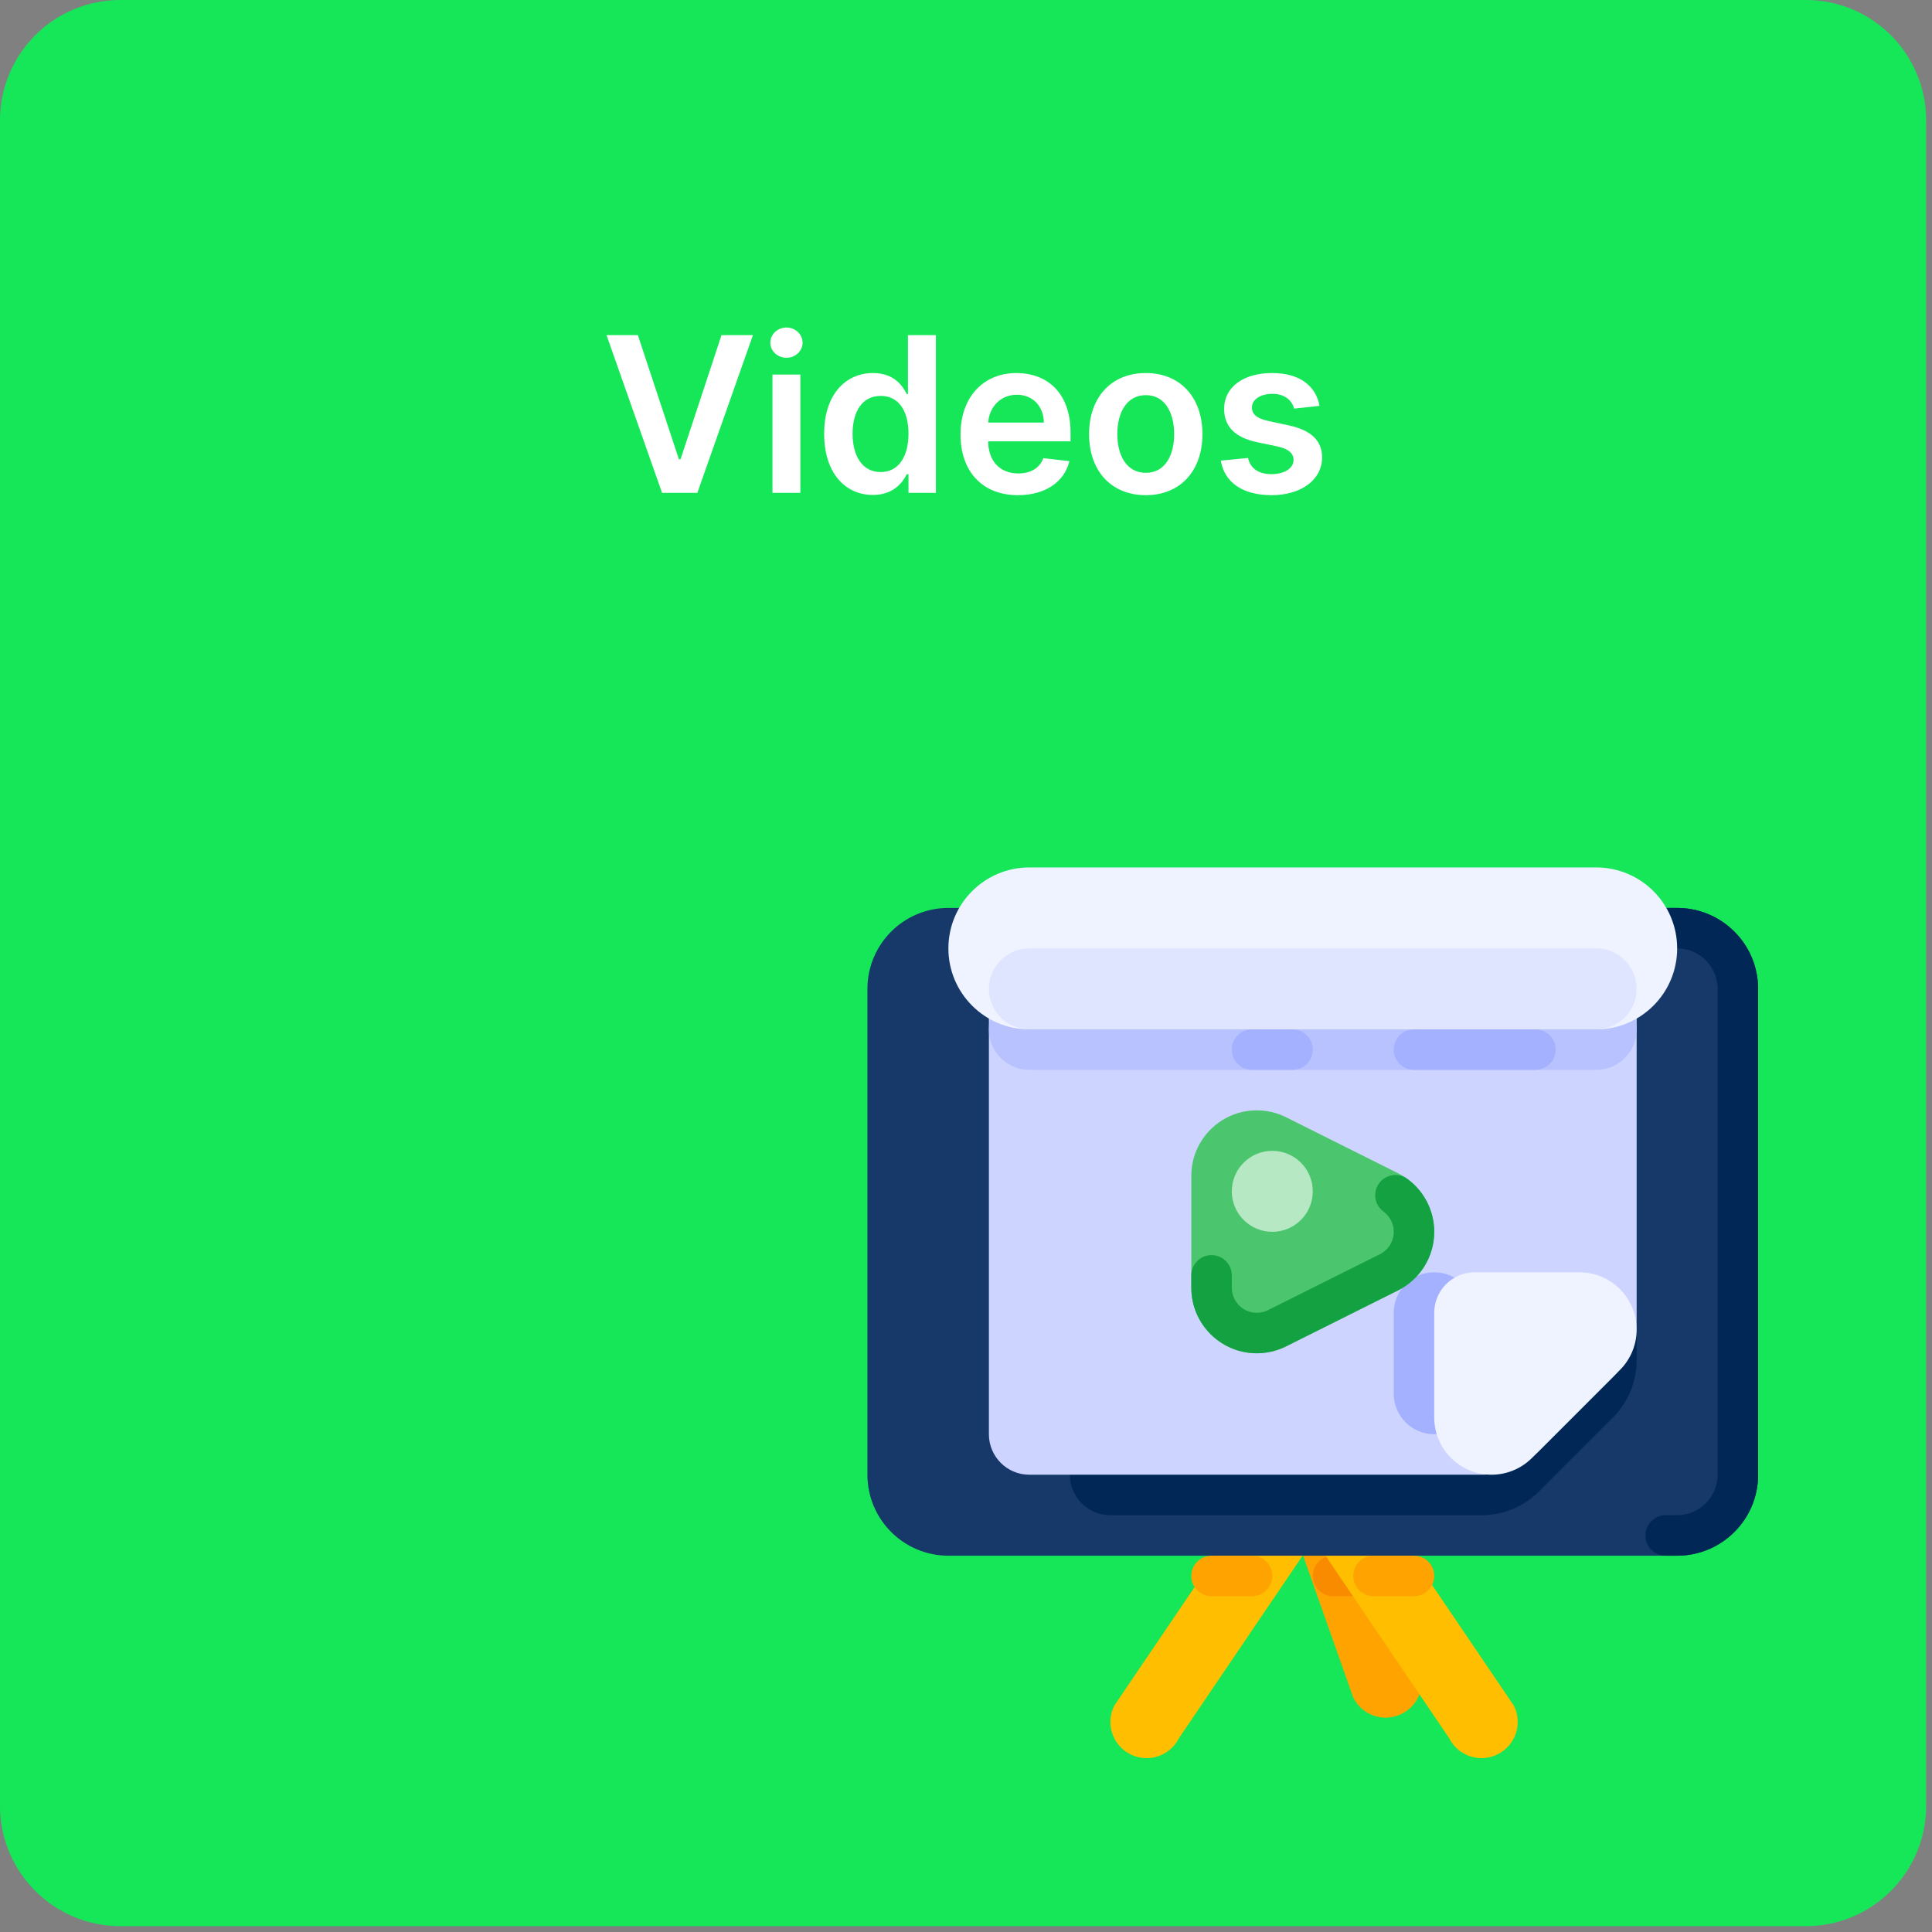 <svg width="98" height="98" viewBox="0 0 98 98" fill="none" xmlns="http://www.w3.org/2000/svg">
<rect x="0" y="0" width="98" height="98" fill="#808080" stroke="none"/>
<path d="M91.598 0H6.107C2.734 0 0 2.734 0 6.107V91.598C0 94.97 2.734 97.704 6.107 97.704H91.598C94.97 97.704 97.704 94.97 97.704 91.598V6.107C97.704 2.734 94.97 0 91.598 0Z" fill="#15E759"/>
<path d="M66.506 72.751C67.201 72.751 67.837 73.144 68.148 73.766L71.93 84.468C72.383 85.375 72.015 86.479 71.108 86.932C70.853 87.06 70.572 87.126 70.287 87.126C69.591 87.126 68.955 86.733 68.644 86.111L64.863 75.409C64.409 74.502 64.777 73.399 65.684 72.945C65.939 72.817 66.22 72.751 66.506 72.751Z" fill="#FFA300"/>
<path d="M67.617 78.912H69.671C70.237 78.912 70.697 79.371 70.697 79.939C70.697 80.506 70.237 80.965 69.671 80.965H67.617C67.05 80.965 66.59 80.506 66.59 79.939C66.59 79.372 67.05 78.912 67.617 78.912Z" fill="#F98B00"/>
<path d="M66.804 72.751C66.109 72.751 65.473 73.144 65.161 73.766L56.518 86.522C56.065 87.429 56.432 88.532 57.34 88.986C57.595 89.114 57.876 89.18 58.161 89.18C58.857 89.18 59.493 88.787 59.804 88.165L68.448 75.409C68.901 74.502 68.533 73.399 67.626 72.945C67.371 72.817 67.09 72.751 66.804 72.751Z" fill="#FFBE00"/>
<path d="M66.506 72.751C67.201 72.751 67.837 73.144 68.148 73.766L76.792 86.522C77.246 87.429 76.878 88.532 75.97 88.986C75.715 89.114 75.434 89.18 75.149 89.18C74.453 89.18 73.817 88.787 73.506 88.165L64.863 75.409C64.409 74.502 64.777 73.399 65.684 72.945C65.939 72.817 66.22 72.751 66.506 72.751Z" fill="#FFBE00"/>
<path d="M48.107 46.054H85.073C87.341 46.054 89.18 47.892 89.18 50.161V74.805C89.18 77.073 87.341 78.912 85.073 78.912H48.107C45.839 78.912 44 77.073 44 74.805V50.161C44 47.892 45.839 46.054 48.107 46.054Z" fill="#163969"/>
<path d="M80.966 52.215H56.322C55.188 52.215 54.268 53.134 54.268 54.268V74.805C54.268 75.939 55.188 76.858 56.322 76.858H75.157C76.246 76.858 77.291 76.425 78.061 75.655L81.816 71.9C82.587 71.13 83.019 70.085 83.019 68.996V54.268C83.019 53.134 82.1 52.215 80.966 52.215Z" fill="#002755"/>
<path d="M85.073 46.054H50.161C49.594 46.054 49.135 46.514 49.135 47.082C49.136 47.648 49.595 48.107 50.161 48.107H85.073C86.206 48.108 87.125 49.027 87.126 50.161V74.805C87.125 75.938 86.206 76.857 85.073 76.858H84.49C83.923 76.858 83.463 77.318 83.463 77.885C83.463 78.452 83.923 78.912 84.49 78.912H85.073C87.341 78.912 89.18 77.073 89.18 74.805C89.18 74.805 89.18 74.805 89.18 74.805V50.161C89.18 47.892 87.341 46.054 85.073 46.054Z" fill="#002755"/>
<path d="M75.157 74.805H52.215C51.081 74.805 50.161 73.885 50.161 72.751V50.161C50.161 49.027 51.08 48.107 52.215 48.107H80.966C82.1 48.107 83.019 49.027 83.019 50.161V66.942C83.019 68.032 82.586 69.076 81.816 69.847L78.061 73.602C77.291 74.372 76.246 74.805 75.157 74.805Z" fill="#CCD4FF"/>
<path d="M72.751 64.536C73.885 64.536 74.805 65.456 74.805 66.59V70.697C74.805 71.831 73.885 72.751 72.751 72.751C71.617 72.751 70.697 71.831 70.697 70.697V66.59C70.697 65.456 71.617 64.536 72.751 64.536Z" fill="#A4B1FF"/>
<path d="M52.215 50.161H80.966C82.1 50.161 83.019 51.081 83.019 52.215C83.019 53.349 82.1 54.268 80.966 54.268H52.215C51.081 54.268 50.161 53.349 50.161 52.215C50.161 51.081 51.081 50.161 52.215 50.161Z" fill="#B8C2FF"/>
<path d="M52.215 44H80.966C83.234 44 85.073 45.839 85.073 48.107C85.073 50.376 83.234 52.215 80.966 52.215H52.215C49.946 52.215 48.107 50.376 48.107 48.107C48.107 45.839 49.946 44 52.215 44Z" fill="#EFF2FF"/>
<path d="M74.805 64.536H80.115C81.719 64.536 83.019 65.837 83.019 67.441C83.019 68.211 82.713 68.95 82.168 69.494L77.709 73.954C77.164 74.499 76.425 74.805 75.655 74.805C74.051 74.805 72.751 73.504 72.751 71.9V66.59C72.751 65.456 73.67 64.536 74.805 64.536Z" fill="#EFF2FF"/>
<path d="M60.429 59.645V65.321C60.429 67.156 61.917 68.644 63.752 68.644C64.268 68.644 64.777 68.523 65.238 68.293L70.914 65.455C72.04 64.892 72.751 63.741 72.751 62.483C72.751 61.224 72.04 60.074 70.914 59.511L65.238 56.673C64.777 56.442 64.268 56.322 63.752 56.322C61.917 56.322 60.429 57.81 60.429 59.645Z" fill="#4CC66E"/>
<path d="M70.784 59.602C70.217 59.602 69.757 60.061 69.756 60.628C69.756 60.956 69.912 61.264 70.177 61.458C70.743 61.872 70.866 62.666 70.453 63.232C70.333 63.395 70.176 63.528 69.996 63.618L64.32 66.456C63.693 66.769 62.93 66.516 62.617 65.888C62.529 65.712 62.483 65.518 62.483 65.321V64.693C62.483 64.126 62.024 63.665 61.457 63.665C60.89 63.664 60.43 64.124 60.429 64.691C60.429 64.691 60.429 64.692 60.429 64.693V65.321C60.429 67.156 61.917 68.644 63.752 68.644C64.268 68.644 64.777 68.524 65.238 68.293L70.914 65.455C72.04 64.892 72.751 63.741 72.751 62.483V62.446L72.751 62.439V62.429L72.75 62.425V62.416L72.75 62.411V62.403L72.75 62.401C72.75 62.399 72.75 62.397 72.75 62.395L72.749 62.392V62.385L72.749 62.381V62.378L72.749 62.374V62.371L72.749 62.367V62.364L72.748 62.359V62.358L72.748 62.351V62.348L72.748 62.344L72.748 62.341V62.337L72.747 62.334L72.747 62.33V62.328L72.747 62.323V62.321L72.746 62.314L72.746 62.313L72.746 62.307V62.304L72.746 62.3L72.745 62.298L72.745 62.293V62.291L72.745 62.286L72.745 62.284C72.745 62.282 72.744 62.28 72.744 62.279V62.277C72.744 62.275 72.744 62.273 72.744 62.27V62.268L72.743 62.264L72.743 62.261L72.743 62.257L72.743 62.254L72.742 62.25L72.742 62.247L72.742 62.243L72.742 62.24L72.741 62.235L72.741 62.233L72.741 62.227L72.74 62.224L72.74 62.22L72.74 62.217L72.74 62.213L72.739 62.21L72.739 62.206L72.739 62.203L72.738 62.2L72.738 62.197L72.738 62.192L72.737 62.183L72.737 62.18L72.736 62.177L72.736 62.173L72.736 62.17L72.735 62.16L72.735 62.156L72.734 62.153L72.734 62.149L72.733 62.144L72.732 62.134L72.732 62.13L72.732 62.127L72.731 62.123L72.731 62.12L72.731 62.117L72.73 62.11C72.73 62.108 72.729 62.106 72.729 62.104L72.729 62.1C72.729 62.099 72.729 62.098 72.729 62.097L72.728 62.094L72.728 62.09L72.727 62.087L72.727 62.084L72.727 62.08L72.726 62.077L72.726 62.074L72.726 62.071C72.725 62.069 72.725 62.066 72.725 62.063L72.724 62.061L72.724 62.057L72.723 62.054L72.723 62.05L72.722 62.048L72.722 62.044L72.722 62.041L72.721 62.037L72.721 62.035L72.718 62.013L72.718 62.011L72.717 62.007L72.717 62.005L72.716 62.001L72.715 61.994L72.715 61.992L72.712 61.976L72.712 61.975L72.711 61.97L72.711 61.969L72.71 61.964L72.71 61.962L72.709 61.958L72.709 61.956L72.708 61.951C72.707 61.945 72.706 61.939 72.705 61.933V61.933L72.704 61.927L72.704 61.926L72.703 61.921V61.92C72.703 61.918 72.702 61.916 72.702 61.915V61.914C72.701 61.906 72.699 61.899 72.698 61.891L72.698 61.89L72.697 61.885L72.697 61.884L72.696 61.879L72.695 61.878C72.694 61.868 72.692 61.858 72.69 61.848L72.69 61.848L72.689 61.843V61.842L72.688 61.836V61.836C72.685 61.826 72.683 61.816 72.681 61.806V61.806L72.68 61.8V61.8C72.511 60.996 72.051 60.284 71.388 59.8C71.213 59.671 71.001 59.602 70.784 59.602V59.602Z" fill="#14A142"/>
<path d="M52.215 48.107H80.966C82.1 48.107 83.019 49.027 83.019 50.161C83.019 51.295 82.1 52.215 80.966 52.215H52.215C51.081 52.215 50.161 51.295 50.161 50.161C50.161 49.027 51.081 48.107 52.215 48.107Z" fill="#DFE5FF"/>
<path d="M66.59 60.429C66.59 61.563 65.671 62.483 64.536 62.483C63.402 62.483 62.483 61.563 62.483 60.429C62.483 59.295 63.402 58.376 64.536 58.376C65.671 58.376 66.59 59.295 66.59 60.429Z" fill="#B7E8C4"/>
<path d="M61.456 78.912H63.51C64.077 78.912 64.536 79.371 64.536 79.939C64.536 80.506 64.077 80.965 63.51 80.965H61.456C60.889 80.965 60.429 80.506 60.429 79.939C60.429 79.372 60.889 78.912 61.456 78.912Z" fill="#FFA300"/>
<path d="M69.671 78.912H71.724C72.291 78.912 72.751 79.371 72.751 79.939C72.751 80.506 72.291 80.965 71.724 80.965H69.671C69.103 80.965 68.644 80.506 68.644 79.939C68.644 79.372 69.103 78.912 69.671 78.912Z" fill="#FFA300"/>
<path d="M71.724 52.215H77.885C78.452 52.215 78.912 52.674 78.912 53.241C78.912 53.808 78.452 54.268 77.885 54.268H71.724C71.157 54.268 70.697 53.808 70.697 53.241C70.697 52.674 71.157 52.215 71.724 52.215Z" fill="#A4B1FF"/>
<path d="M63.509 52.215H65.563C66.13 52.215 66.59 52.674 66.59 53.241C66.59 53.808 66.13 54.268 65.563 54.268H63.509C62.943 54.268 62.483 53.808 62.483 53.241C62.483 52.674 62.943 52.215 63.509 52.215Z" fill="#A4B1FF"/>
<path d="M32.356 17H30.766L33.583 25H35.372L38.192 17H36.598L34.52 23.297H34.438L32.356 17Z" fill="white"/>
<path d="M39.183 25H40.597V19H39.183V25ZM39.894 18.148C40.343 18.148 40.71 17.805 40.71 17.383C40.71 16.957 40.343 16.613 39.894 16.613C39.441 16.613 39.074 16.957 39.074 17.383C39.074 17.805 39.441 18.148 39.894 18.148Z" fill="white"/>
<path d="M44.278 25.105C45.309 25.105 45.774 24.492 45.997 24.055H46.083V25H47.473V17H46.055V19.992H45.997C45.782 19.559 45.34 18.922 44.282 18.922C42.895 18.922 41.805 20.008 41.805 22.008C41.805 23.984 42.864 25.105 44.278 25.105ZM44.672 23.945C43.739 23.945 43.247 23.125 43.247 22C43.247 20.883 43.731 20.082 44.672 20.082C45.583 20.082 46.083 20.836 46.083 22C46.083 23.164 45.575 23.945 44.672 23.945Z" fill="white"/>
<path d="M51.636 25.117C53.035 25.117 53.996 24.434 54.246 23.391L52.925 23.242C52.734 23.75 52.265 24.016 51.656 24.016C50.742 24.016 50.136 23.414 50.124 22.387H54.304V21.953C54.304 19.848 53.039 18.922 51.562 18.922C49.843 18.922 48.722 20.184 48.722 22.035C48.722 23.918 49.828 25.117 51.636 25.117ZM50.128 21.434C50.171 20.668 50.738 20.023 51.581 20.023C52.394 20.023 52.941 20.617 52.949 21.434H50.128Z" fill="white"/>
<path d="M58.118 25.117C59.876 25.117 60.993 23.879 60.993 22.023C60.993 20.164 59.876 18.922 58.118 18.922C56.36 18.922 55.243 20.164 55.243 22.023C55.243 23.879 56.36 25.117 58.118 25.117ZM58.126 23.984C57.153 23.984 56.676 23.117 56.676 22.02C56.676 20.922 57.153 20.043 58.126 20.043C59.083 20.043 59.559 20.922 59.559 22.02C59.559 23.117 59.083 23.984 58.126 23.984Z" fill="white"/>
<path d="M66.935 20.586C66.74 19.57 65.927 18.922 64.521 18.922C63.076 18.922 62.091 19.633 62.095 20.742C62.091 21.617 62.63 22.195 63.783 22.434L64.806 22.648C65.357 22.77 65.615 22.992 65.615 23.332C65.615 23.742 65.169 24.051 64.498 24.051C63.849 24.051 63.427 23.77 63.306 23.23L61.927 23.363C62.103 24.465 63.029 25.117 64.501 25.117C66.001 25.117 67.06 24.34 67.064 23.203C67.06 22.348 66.509 21.824 65.376 21.578L64.353 21.359C63.744 21.223 63.502 21.012 63.505 20.664C63.502 20.258 63.951 19.977 64.54 19.977C65.193 19.977 65.537 20.332 65.646 20.727L66.935 20.586Z" fill="white"/>
</svg>
